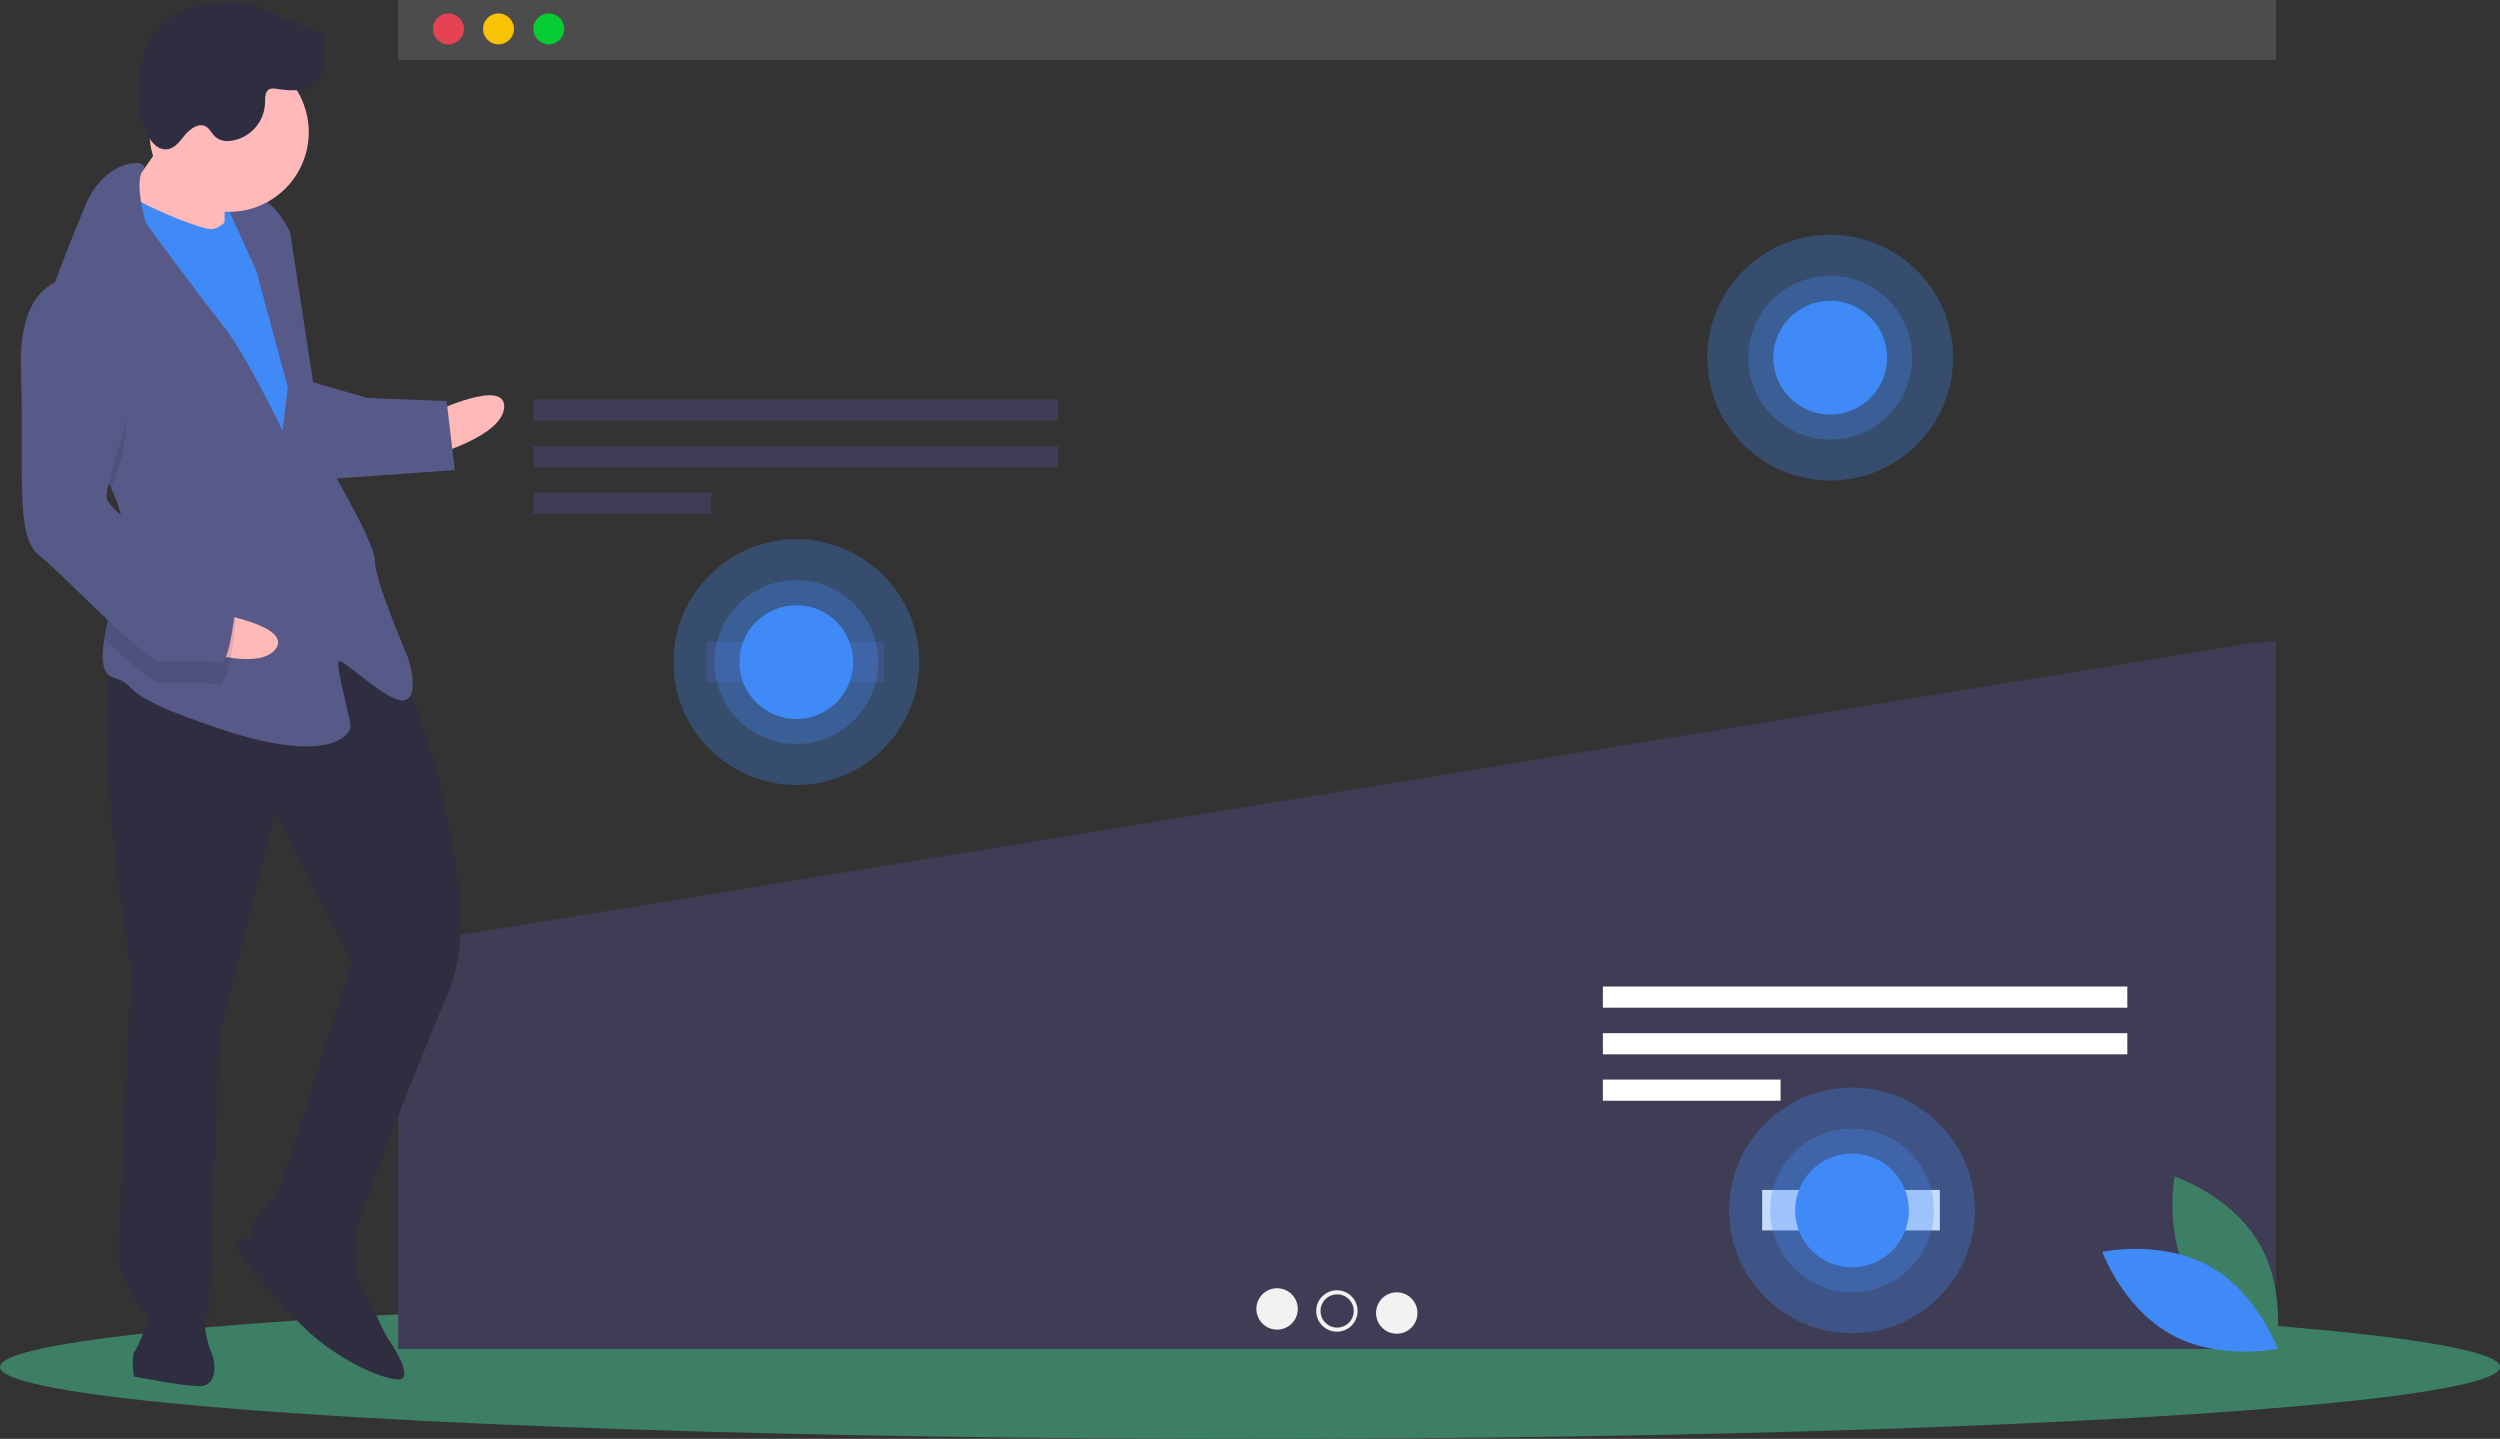 <?xml version="1.0" encoding="utf-8"?>
<!-- Generator: Adobe Illustrator 25.0.0, SVG Export Plug-In . SVG Version: 6.00 Build 0)  -->
<svg version="1.1" id="f0a8f4ba-cc2b-4400-9e08-d246a0bad060"
	 xmlns="http://www.w3.org/2000/svg" xmlns:xlink="http://www.w3.org/1999/xlink" x="0px" y="0px" viewBox="0 0 1098.8 632.4"
	 style="enable-background:new 0 0 1098.8 632.4;" xml:space="preserve">
<rect x="0" y="0" width="1098.8" height="632.4" fill="#333333" stroke="none"/>
<style type="text/css">
	.st0{fill:#3D7F64;}
	.st1{fill:#4C4C4C;}
	.st2{fill:#E54353;}
	.st3{fill:#F8C205;}
	.st4{fill:#04CC32;}
	.st5{fill:#3F3D56;}
	.st6{fill:#FFFFFF;}
	.st7{fill:#F2F2F2;}
	.st8{opacity:0.3;fill:#408AF8;enable-background:new    ;}
	.st9{fill:#408AF8;}
	.st10{fill:#FFB9B9;}
	.st11{fill:#2F2E41;}
	.st12{fill:#575A89;}
	.st13{opacity:0.1;enable-background:new    ;}
</style>
<ellipse class="st0" cx="549.4" cy="600.8" rx="549.4" ry="31.6"/>
<rect x="175" y="0" class="st1" width="825.3" height="26.3"/>
<circle class="st2" cx="197.1" cy="12.7" r="6.8"/>
<circle class="st3" cx="219.1" cy="12.7" r="6.8"/>
<circle class="st4" cx="241.2" cy="12.7" r="6.8"/>
<polygon class="st5" points="175.6,415.3 175,415.8 175,592.9 1000.3,592.9 1000.3,281.8 990.4,282.5 "/>
<rect x="234.5" y="175.6" class="st5" width="230.5" height="9.3"/>
<rect x="234.5" y="196.1" class="st5" width="230.5" height="9.3"/>
<rect x="234.5" y="216.5" class="st5" width="78.1" height="9.3"/>
<rect x="704.5" y="433.6" class="st6" width="230.5" height="9.3"/>
<rect x="704.5" y="454.1" class="st6" width="230.5" height="9.3"/>
<rect x="704.5" y="474.5" class="st6" width="78.1" height="9.3"/>
<circle class="st7" cx="561.3" cy="575.3" r="9.1"/>
<circle class="st7" cx="587.6" cy="576.2" r="9.1"/>
<circle class="st7" cx="613.9" cy="577.1" r="9.1"/>
<circle class="st5" cx="587.7" cy="576.2" r="7.3"/>
<rect x="310.5" y="282" class="st5" width="78.1" height="17.8"/>
<rect x="774.5" y="523" class="st6" width="78.1" height="17.8"/>
<circle class="st8" cx="350" cy="291" r="54"/>
<circle class="st8" cx="350" cy="291" r="36"/>
<circle class="st9" cx="350" cy="291" r="25"/>
<circle class="st8" cx="804.4" cy="157.2" r="54"/>
<circle class="st8" cx="804.4" cy="157.2" r="36"/>
<circle class="st9" cx="804.4" cy="157.2" r="25"/>
<circle class="st8" cx="814" cy="532" r="54"/>
<circle class="st8" cx="814" cy="532" r="36"/>
<circle class="st9" cx="814" cy="532" r="25"/>
<rect x="87.3" y="84.4" transform="matrix(3.874888e-02 -0.999 0.999 3.874888e-02 2.22 193.316)" class="st9" width="28.6" height="22.2"/>
<path class="st10" d="M191.3,180.9c0,0,30.8-14.7,30.3-2s-31,21.1-31,21.1L191.3,180.9z"/>
<path class="st11" d="M174.4,288.3c0,0,14.5,35.5,19.9,61.2s13.5,60.9,3,86s-40.4,98.6-40.7,106.5s2.6,16-3.8,15.8
	s-40.9-11.1-42.3-16s11.8-17,11.8-17l32.6-102.1l-34-66.5l-24.5,99.2l-4.8,123.8c0,0-23.6-7.3-27-1c0,0-10.6-14.7-11.9-21.1
	s5-128.6,5-128.6S36,289.3,53.5,290S139.4,248.8,174.4,288.3z"/>
<path class="st11" d="M153.1,551.4c0,0,16.1,35.6,17.6,37.3s12,18,4.1,17.6s-26.7-9-40.5-22.2s-32-36.2-30.3-37.7s12.9-5.9,12.9-5.9
	L153.1,551.4z"/>
<path class="st11" d="M88.7,571.2c0,0,1,15.9,3.9,22.4s2.6,16-5.4,15.7S58.8,605,58.8,605s-1.2-9.6,0.4-11.1s8.7-18.7,5.7-23.6
	S88.7,571.2,88.7,571.2z"/>
<path class="st10" d="M77,54c0,0-16.9,26.4-23.5,32.5s12,19.5,12,19.5l33.2,4.5c0,0-0.4-30.2,1.3-33.3S77,54,77,54z"/>
<path class="st9" d="M105.8,88.5c0,0-6.8,12.5-13.2,12.2S53.4,86.5,52,81.7s-10.9,34.6-10.9,34.6l80.4,141.4l19.6-13.5l-9.5-83
	l-7.8-44.8L105.8,88.5z"/>
<path class="st12" d="M49.1,215.1c3.2,6.7,5.2,13.7,4.9,20.9c0,0.3,0,0.6-0.1,1c-0.8,14.7-6.2,31.7-8.1,44c-1.4,8.9-1,15.3,4.2,16.9
	c12.6,3.7-1.8,6.3,46.8,22.5s57.2,2.2,57.3-1s-6.9-27.3-5.2-28.8s23.1,20,29.5,17s0.7-19.1,0.7-19.1s-14.6-34-14.3-41.9
	s-22.1-45.4-22.1-45.4l-15.2-99.2c0,0-5.9-12.9-13.7-14.8s-14.4,2.6-14.4,2.6l13.2,29.1l13.9,51.4l-2.3,19c0,0-16.2-34-26.8-47.1
	S64.1,98,64.1,98s-5.3-17.8-1.3-23.2c4-5.3-16.6-6.1-25.4,15.8c-4.7,11.6-12.2,28.9-17,45.1c-4.2,14.3-6.2,27.6-2,35.3
	C24.8,182.6,40.9,198,49.1,215.1z"/>
<path class="st13" d="M18.4,171c6.4,11.7,22.5,27,30.7,44.1c2.1-7.7,4.8-15.7,4.8-15.7s10-53.7-19.6-67.5c-4.9-0.5-9.8,0.9-13.8,3.9
	C16.2,150,14.2,163.3,18.4,171z"/>
<path class="st12" d="M136.2,167.6l25.2,7.3l34.9,1.4l3.6,30.3l-57.4,4.1C142.4,210.8,128.1,170.5,136.2,167.6z"/>
<path class="st10" d="M95.1,269.6c0,0,33.7,5.6,26,15.7s-37.5-0.5-37.5-0.5L95.1,269.6z"/>
<path class="st13" d="M54,236.9c-0.8,14.7-6.2,31.7-8.1,44c10.7,10.1,20.9,19.1,24.8,19.2c7.9,0.3,20.7-0.8,25.4,1
	s7.5-28.3,7.5-28.3s-2.8-9.6-15.3-14.9C79.7,254.4,63.5,244.8,54,236.9z"/>
<path class="st12" d="M34.6,122.3c0,0-26.9-4.2-25.4,40.4s-2.8,73,8,81.4S63,290.4,71,290.7s20.7-0.8,25.4,1s7.5-28.3,7.5-28.3
	s-2.8-9.6-15.3-14.9s-42-23.9-41.8-30.2s7.5-28.3,7.5-28.3S64.2,136.2,34.6,122.3z"/>
<circle class="st10" cx="100.7" cy="58.1" r="35"/>
<path class="st11" d="M124.2,8c0.8,0.7,1.9,1.2,2.9,1.5c1.1,0.2,2.2-0.5,2.4-1.7c0.8,1.7,1.7,3.4,3.3,4.3s4.2,0.1,4.4-1.7
	c0.2,1.4,0.9,2.7,1.8,3.7c1,1,2.9,1.2,3.7,0.1c-0.7,3.9-0.3,7.9-0.5,11.9s-1.3,8.2-4.3,10.8c-4.4,3.8-10.9,2.9-16.7,2.1
	c-0.9-0.2-1.8-0.1-2.6,0.1c-2.2,0.9-2.1,3.9-2.1,6.3c-0.4,8.5-6.8,15.5-15.2,16.5c-2.3,0.4-4.6-0.2-6.5-1.6
	c-1.6-1.4-2.5-3.6-4.3-4.7c-3-1.7-6.7,0.8-9,3.5s-4.4,6-7.9,6.5c-4.6,0.6-8-4-9.7-8.3c-4.7-12.1-4.4-25.6,1-37.5
	C74.5-0.9,107-4.1,124.2,8z"/>
<path class="st0" d="M963.2,563.8c12.3,21,37.1,29.3,37.1,29.3s4.9-25.7-7.4-46.7s-37.1-29.3-37.1-29.3S950.9,542.8,963.2,563.8z"/>
<path class="st9" d="M970.9,556.4c21.3,11.8,30.2,36.4,30.2,36.4s-25.6,5.5-46.9-6.3S924,550.2,924,550.2S949.6,544.7,970.9,556.4z"
	/>
</svg>
